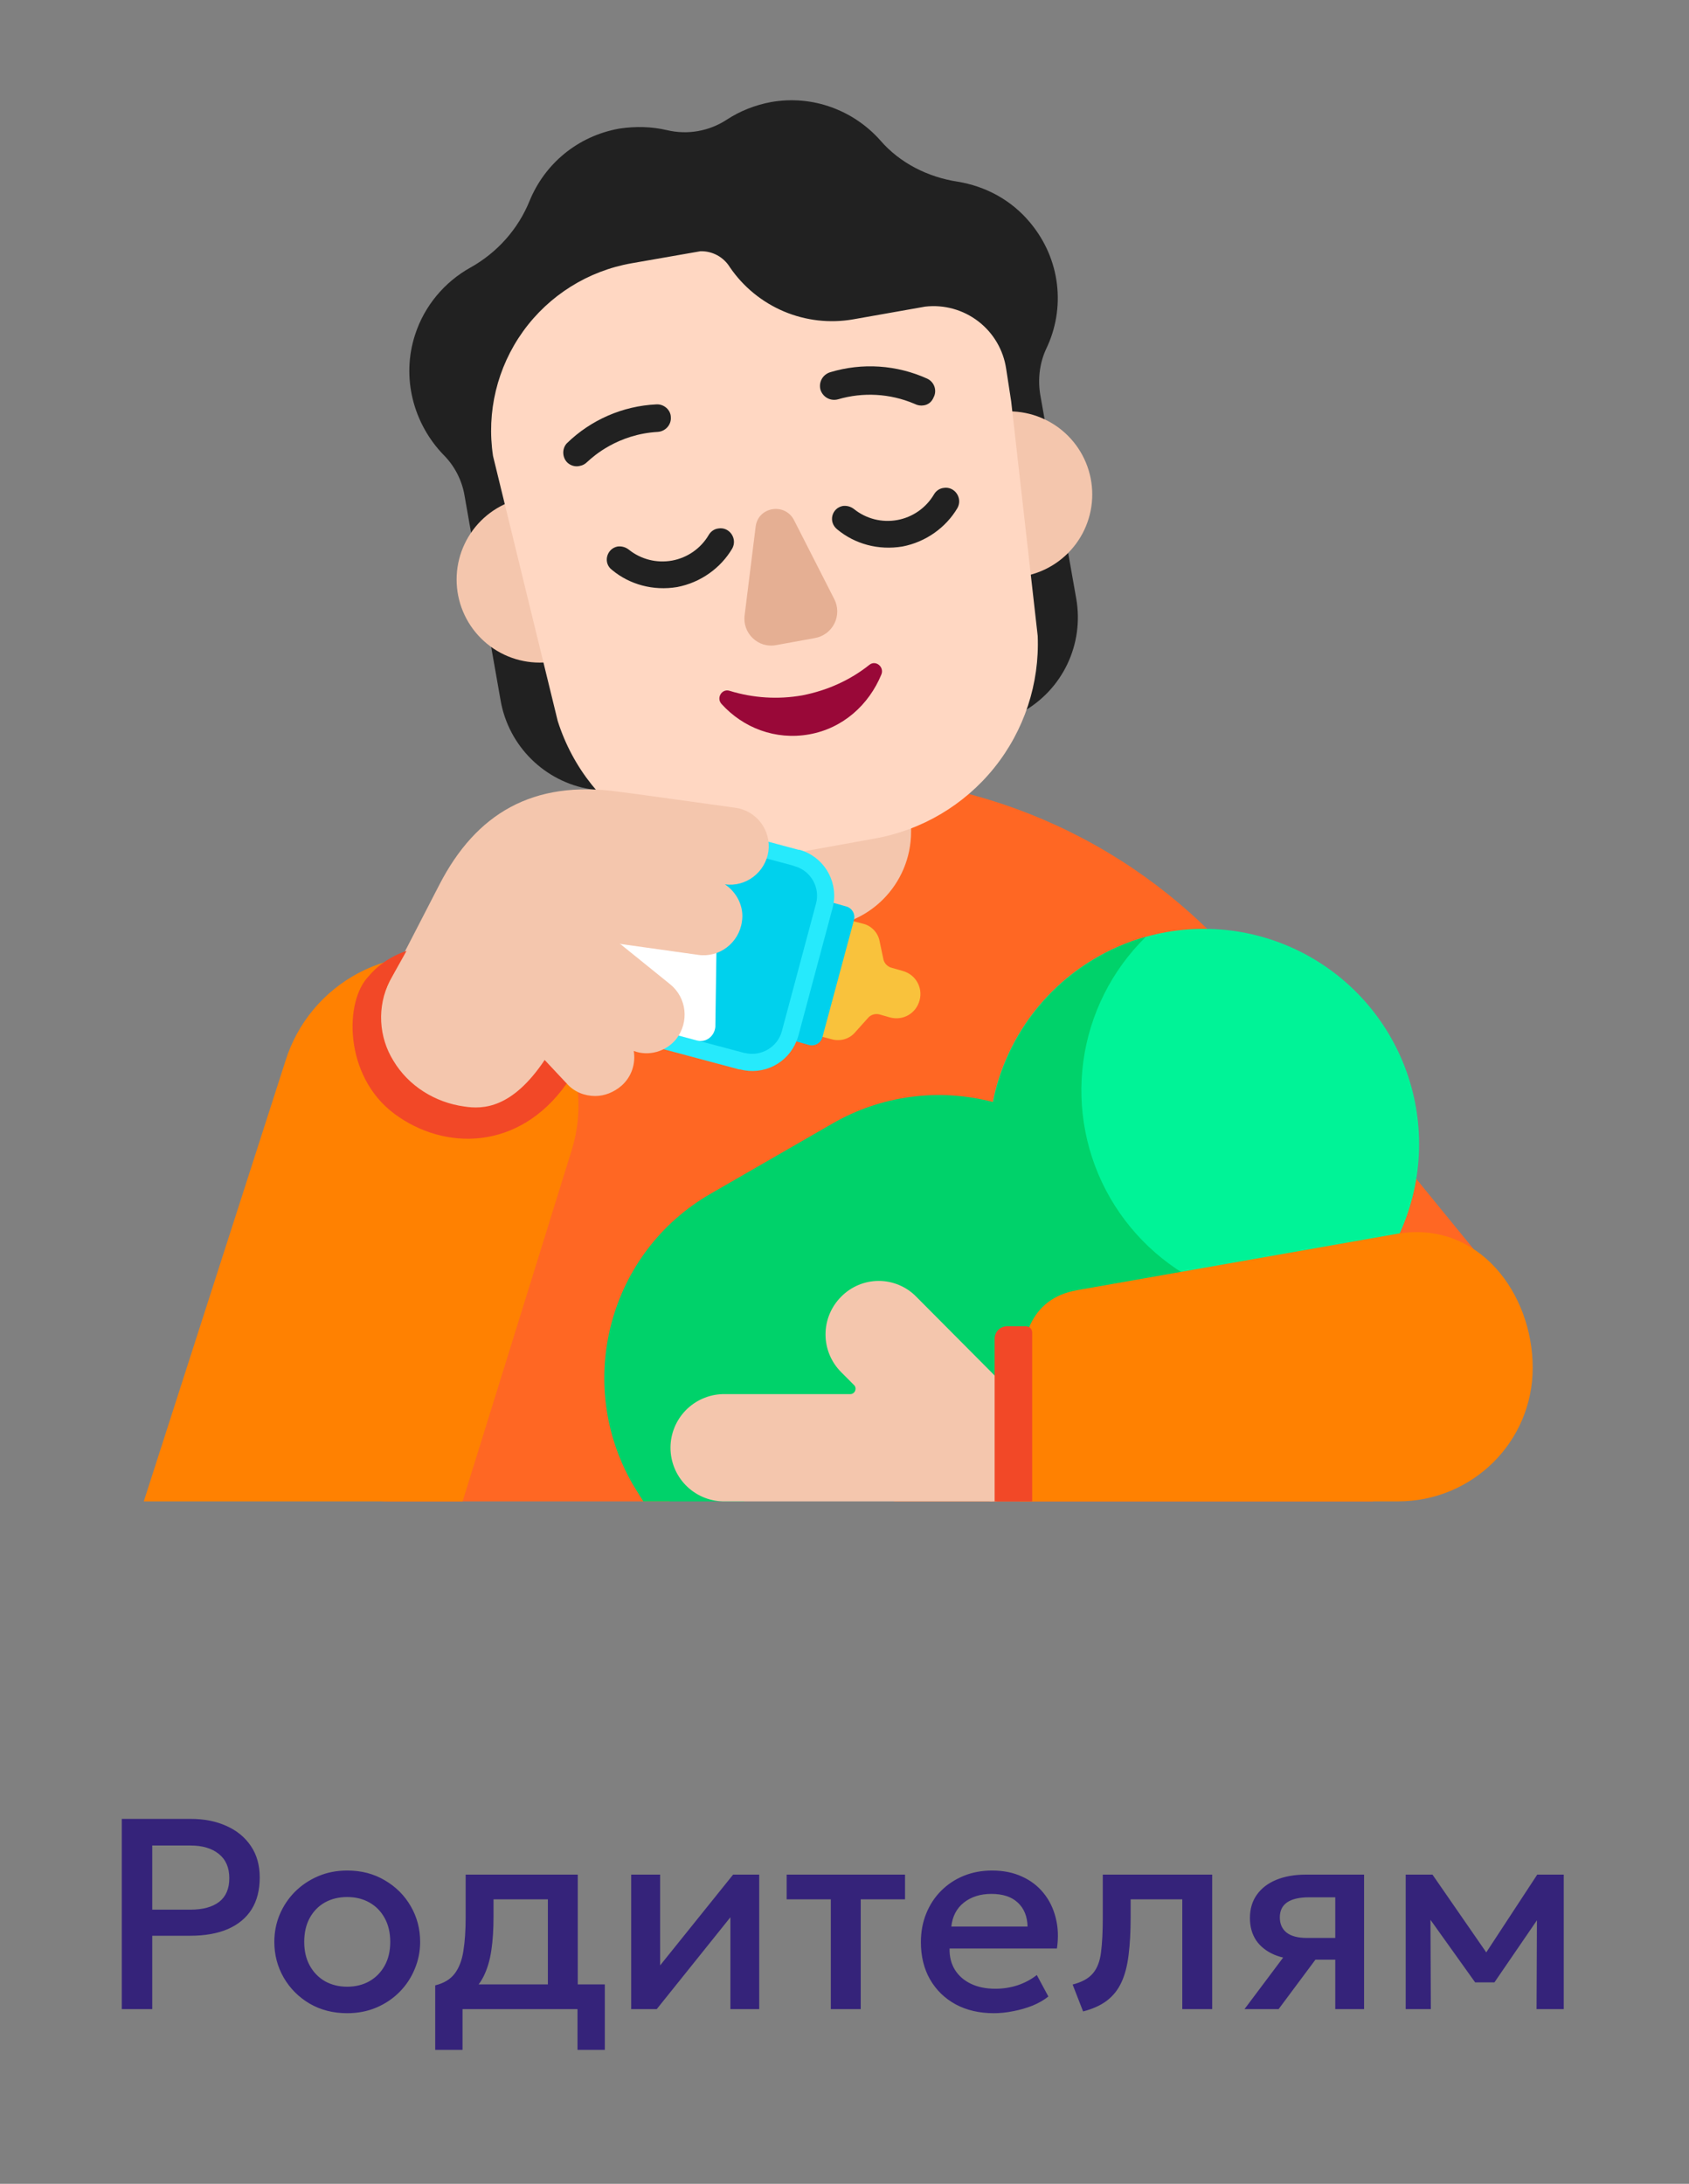 <svg width="174" height="225" viewBox="0 0 174 225" fill="none" xmlns="http://www.w3.org/2000/svg">
<rect x="0" y="0" width="174" height="225" fill="#808080" stroke="none"/>
<path d="M30.282 144.891C30.23 150.305 34.613 154.687 40.027 154.687H68.954L81.844 149.531L92.157 154.687H141.45L140.605 134.645L153.413 130.659L127.941 99.464L127.926 99.51C122.695 93.358 116.184 88.422 108.849 85.047C101.513 81.672 93.529 79.938 85.454 79.968C55.032 79.968 30.333 104.151 30.333 133.903L30.282 144.891Z" fill="#FF6723"/>
<path d="M84.009 95.545C89.475 95.545 93.858 91.111 93.858 85.697V74.044C93.858 71.432 92.82 68.927 90.973 67.08C89.126 65.233 86.621 64.195 84.009 64.195C81.397 64.195 78.892 65.233 77.045 67.08C75.198 68.927 74.161 71.432 74.161 74.044V85.697C74.109 91.162 78.543 95.545 84.009 95.545Z" fill="#F4C6AD"/>
<path d="M106.129 22.945C104.169 20.573 101.488 19.181 98.652 18.717C95.61 18.253 92.722 16.809 90.712 14.489C87.979 11.395 83.751 9.745 79.419 10.518C77.769 10.828 76.222 11.447 74.882 12.323C73.077 13.509 70.86 13.921 68.694 13.406C67.147 13.045 65.498 12.993 63.796 13.251C59.465 14.025 56.113 16.912 54.566 20.676C53.38 23.615 51.215 26.039 48.43 27.586C45.852 29.029 43.738 31.453 42.758 34.495C41.315 38.929 42.604 43.673 45.697 46.87C46.832 48.004 47.605 49.5 47.863 51.098L51.576 72.187C52.401 76.879 56.113 80.54 60.805 81.314L70.963 82.912L64.363 45.323C64.982 44.447 65.498 43.518 65.858 42.436C66.477 40.786 66.683 39.136 66.58 37.486L68.024 37.331C71.015 36.815 73.541 35.268 75.294 33.103C77.718 34.547 80.605 35.114 83.596 34.598C84.06 34.495 84.524 34.392 84.988 34.237C85.452 35.784 86.226 37.331 87.36 38.62C88.082 39.445 88.855 40.167 89.732 40.786L96.332 78.375L105.304 73.373C109.48 71.053 111.697 66.361 110.872 61.668L107.16 40.631C106.902 39.032 107.108 37.383 107.779 35.939C109.79 31.762 109.274 26.709 106.129 22.945Z" fill="#212121"/>
<path d="M112.523 50.943C112.523 53.213 111.622 55.39 110.016 56.996C108.411 58.601 106.234 59.502 103.964 59.502C101.694 59.502 99.517 58.601 97.912 56.996C96.306 55.39 95.405 53.213 95.405 50.943C95.405 48.673 96.306 46.496 97.912 44.891C99.517 43.286 101.694 42.384 103.964 42.384C106.234 42.384 108.411 43.286 110.016 44.891C111.622 46.496 112.523 48.673 112.523 50.943ZM64.158 59.709C64.158 60.833 63.936 61.946 63.506 62.984C63.076 64.023 62.446 64.966 61.651 65.761C60.856 66.556 59.912 67.186 58.874 67.617C57.836 68.047 56.722 68.268 55.598 68.268C54.474 68.268 53.361 68.047 52.323 67.617C51.284 67.186 50.341 66.556 49.546 65.761C48.751 64.966 48.121 64.023 47.691 62.984C47.261 61.946 47.039 60.833 47.039 59.709C47.039 57.439 47.941 55.262 49.546 53.656C51.151 52.051 53.328 51.149 55.598 51.149C57.868 51.149 60.046 52.051 61.651 53.656C63.256 55.262 64.158 57.439 64.158 59.709Z" fill="#F4C6AD"/>
<path d="M87.928 32.896C85.514 33.323 83.029 33.044 80.77 32.093C78.511 31.141 76.574 29.558 75.192 27.534C74.876 27.018 74.431 26.594 73.899 26.304C73.368 26.015 72.77 25.87 72.165 25.884L65.086 27.121C60.579 27.907 56.559 30.426 53.887 34.139C51.216 37.853 50.105 42.465 50.793 46.988L57.455 74.28C60.548 84.026 70.345 89.955 80.4 88.151L90.094 86.397C94.948 85.54 99.327 82.952 102.419 79.112C105.51 75.271 107.103 70.44 106.903 65.515L104.17 41.347L103.655 38.001C103.369 36.057 102.338 34.301 100.779 33.105C99.221 31.909 97.258 31.366 95.307 31.592L87.928 32.896Z" fill="#FFD7C2"/>
<path d="M77.849 54.244L76.714 63.37C76.456 65.227 78.106 66.825 79.963 66.464L83.933 65.742C84.365 65.669 84.774 65.495 85.126 65.235C85.478 64.974 85.764 64.634 85.96 64.242C86.156 63.85 86.256 63.417 86.254 62.979C86.251 62.541 86.145 62.11 85.944 61.72L81.767 53.522C80.788 51.769 78.106 52.233 77.849 54.244Z" fill="#E5AF93"/>
<path d="M82.663 71.641C80.163 72.084 77.593 71.924 75.166 71.176C74.372 70.919 73.774 71.898 74.32 72.517C76.553 74.992 79.884 76.281 83.359 75.662C86.835 75.044 89.516 72.62 90.805 69.475C91.104 68.701 90.212 67.98 89.567 68.495C87.629 70.042 85.293 71.125 82.663 71.641Z" fill="#990838"/>
<path d="M87.965 52.439C87.643 52.191 87.235 52.08 86.831 52.13C85.697 52.336 85.284 53.78 86.264 54.553C88.068 56.048 90.492 56.719 92.967 56.306C95.39 55.842 97.453 54.347 98.639 52.336C99.206 51.305 98.329 50.067 97.195 50.273C96.782 50.325 96.422 50.583 96.215 50.944C95.811 51.629 95.264 52.219 94.611 52.674C93.959 53.129 93.216 53.438 92.433 53.58C91.65 53.722 90.846 53.694 90.075 53.497C89.304 53.3 88.584 52.939 87.965 52.439ZM64.762 56.616C64.439 56.367 64.032 56.256 63.628 56.306C62.493 56.513 62.081 58.008 63.061 58.73C64.865 60.225 67.289 60.895 69.764 60.483C72.187 60.019 74.25 58.523 75.436 56.513C76.003 55.481 75.126 54.244 73.992 54.45C73.579 54.502 73.218 54.759 73.012 55.12C72.608 55.806 72.061 56.396 71.408 56.851C70.755 57.306 70.012 57.615 69.23 57.757C68.447 57.898 67.642 57.87 66.871 57.673C66.101 57.476 65.381 57.116 64.762 56.616ZM94.22 41.611C94.529 41.766 94.839 41.817 95.148 41.766C95.561 41.714 95.973 41.456 96.179 40.941C96.54 40.27 96.282 39.394 95.561 39.033L95.555 39.028C92.399 37.587 88.825 37.348 85.506 38.357C84.732 38.615 84.32 39.389 84.526 40.162C84.784 40.935 85.557 41.348 86.331 41.142C88.909 40.386 91.67 40.541 94.148 41.58L94.22 41.611ZM58.487 47.695C58.848 48.005 59.312 48.108 59.724 48.005C60.034 47.953 60.292 47.798 60.498 47.592L60.586 47.515C61.086 47.056 63.628 44.73 67.768 44.498C68.542 44.447 69.16 43.777 69.109 43.003C69.109 42.23 68.387 41.611 67.614 41.663C64.159 41.828 60.883 43.251 58.404 45.664L58.384 45.684C57.868 46.252 57.92 47.18 58.487 47.695Z" fill="#212121"/>
<path d="M91.897 99.722L92.98 100.031C94.321 100.392 95.094 101.732 94.733 103.073C94.372 104.414 93.032 105.187 91.691 104.826L90.608 104.517C90.196 104.414 89.732 104.517 89.422 104.878L88.082 106.373C87.514 107.043 86.586 107.301 85.761 107.095L84.039 106.646L87.236 94.735L88.958 95.184C89.783 95.39 90.453 96.112 90.608 96.937L91.021 98.897C91.124 99.257 91.433 99.618 91.897 99.722Z" fill="#F9C23C"/>
<path d="M82.255 87.552C82.255 87.604 82.307 87.604 82.255 87.552H82.359C84.772 88.228 86.277 90.615 85.875 93.07L87.04 94.524L83.756 106.569L82.065 107.239C81.627 108.353 80.796 109.269 79.729 109.812C78.662 110.356 77.433 110.489 76.274 110.188H76.171L61.321 106.218C59.901 105.832 58.692 104.899 57.958 103.623C57.223 102.348 57.024 100.834 57.402 99.412L60.599 87.501C61.373 84.562 64.415 82.809 67.406 83.582H67.457L82.255 87.552Z" fill="#26EAFC"/>
<path d="M61.784 104.517C60.82 104.247 60 103.61 59.499 102.743C58.998 101.876 58.856 100.847 59.103 99.877L62.3 87.966C62.867 85.955 64.93 84.769 66.941 85.284C66.996 85.288 67.056 85.296 67.121 85.31C67.186 85.324 67.246 85.333 67.302 85.336L81.584 89.152C81.636 89.176 81.688 89.193 81.739 89.203L81.894 89.255C83.544 89.719 84.523 91.472 84.059 93.122L80.553 106.219C80.141 107.869 78.388 108.9 76.737 108.488H76.686L61.784 104.517ZM83.338 107.663L82.048 107.302C82.127 107.106 82.196 106.899 82.255 106.683L85.761 93.586C85.811 93.401 85.85 93.213 85.879 93.024L87.153 93.385C87.772 93.54 88.133 94.158 87.978 94.777L84.73 106.843C84.694 106.989 84.629 107.127 84.539 107.248C84.449 107.369 84.336 107.47 84.207 107.547C84.077 107.624 83.933 107.674 83.784 107.695C83.635 107.716 83.483 107.706 83.338 107.668" fill="#00D1ED"/>
<path d="M71.787 107.199L61.784 104.517C60.82 104.247 60 103.61 59.499 102.743C58.998 101.876 58.856 100.847 59.103 99.877L62.3 87.966C62.816 85.955 64.93 84.769 66.941 85.284C67.044 85.336 67.198 85.336 67.302 85.336L73.386 86.986C73.695 87.089 73.953 87.347 73.953 87.708L73.695 105.806C73.592 106.786 72.716 107.456 71.787 107.199Z" fill="white"/>
<path d="M124.023 140.043C129.904 140.043 135.543 137.707 139.701 133.549C143.859 129.391 146.195 123.751 146.195 117.871C146.195 111.991 143.859 106.351 139.701 102.193C135.543 98.035 129.904 95.699 124.023 95.699C118.143 95.699 112.504 98.035 108.346 102.193C104.188 106.351 101.852 111.991 101.852 117.871C101.852 123.751 104.188 129.391 108.346 133.549C112.504 137.707 118.143 140.043 124.023 140.043Z" fill="#00F397"/>
<path d="M118.039 96.524C114.531 99.97 112.267 104.484 111.604 109.356C110.942 114.228 111.917 119.183 114.378 123.44C116.845 127.696 120.651 131.016 125.203 132.882C129.755 134.747 134.797 135.053 139.541 133.753C136.402 136.82 132.424 138.887 128.11 139.692C123.796 140.497 119.34 140.004 115.306 138.275C115.719 144.55 113.625 150.325 107.675 153.707L76.686 149.531V154.687H66.27L65.188 152.934C59.155 142.467 62.713 129.009 73.231 122.976L85.761 115.757C90.767 112.867 96.713 112.072 102.302 113.545C102.908 110.506 104.144 107.627 105.931 105.095C107.718 102.563 110.016 100.434 112.677 98.845C114.378 97.814 116.183 97.04 118.039 96.524Z" fill="#00D26A"/>
<path d="M29.405 109.312L14.812 154.687H47.658L58.898 118.491C60.115 114.579 59.729 110.345 57.824 106.719C55.919 103.093 52.652 100.372 48.741 99.155C44.83 97.938 40.595 98.324 36.969 100.229C33.343 102.134 30.622 105.401 29.405 109.312ZM144.028 127.101L110.956 132.928C106.042 133.805 105.047 138.033 105.047 143.034V154.687H144.028C151.69 154.687 157.898 148.551 157.898 140.92C157.898 133.289 152.361 125.761 144.028 127.101Z" fill="#FF8101"/>
<path d="M45.284 91.111L40.231 100.907C38.839 103.589 38.189 107.549 39.788 110.127C41.335 112.705 44.222 114.793 47.213 115.206C49.172 115.515 53.055 115.324 56.406 110.323L58.381 111.632C59.155 112.509 60.237 112.921 61.32 112.921C62.248 112.921 63.228 112.561 64.053 111.839C65.084 110.911 65.497 109.57 65.29 108.281C66.786 108.848 68.591 108.384 69.673 107.043C71.014 105.29 70.756 102.815 69.055 101.423L63.95 97.298C63.898 97.298 63.898 97.298 63.847 97.246L71.942 98.381C74.108 98.69 76.119 97.143 76.428 94.978C76.686 93.431 75.912 91.936 74.675 91.111C76.841 91.42 78.852 89.873 79.161 87.707C79.3 86.662 79.021 85.604 78.384 84.763C77.746 83.923 76.802 83.369 75.758 83.222L67.198 82.036C66.889 81.984 63.744 81.572 63.744 81.572C54.875 80.334 49.048 83.84 45.284 91.111ZM87.581 143.637H74.433C72.996 143.681 71.634 144.282 70.634 145.314C69.633 146.345 69.074 147.725 69.074 149.162C69.074 150.599 69.633 151.979 70.634 153.011C71.634 154.042 72.996 154.643 74.433 154.687H101.812C102.529 154.739 103.256 154.61 103.947 154.367C104.695 154.104 104.865 151.609 104.865 151.609V146.545L104.375 143.637L94.392 133.598C93.888 133.084 93.287 132.675 92.623 132.396C91.959 132.117 91.246 131.973 90.525 131.973C89.805 131.973 89.092 132.117 88.428 132.396C87.764 132.675 87.162 133.084 86.658 133.598C86.147 134.108 85.741 134.714 85.464 135.381C85.187 136.048 85.045 136.764 85.045 137.486C85.045 138.208 85.187 138.923 85.464 139.59C85.741 140.258 86.147 140.864 86.658 141.374L87.993 142.714C88.303 143.024 88.097 143.637 87.581 143.637Z" fill="#F4C6AD"/>
<path d="M56.112 109.209L58.381 111.633C53.483 118.594 45.748 118.594 40.592 114.727C35.436 110.859 35.436 103.125 38.014 100.547C38.014 100.547 39.303 98.83 41.881 97.969L40.128 101.104C39.494 102.394 39.199 103.824 39.271 105.259C39.343 106.694 39.78 108.088 40.54 109.307C42.087 111.885 44.82 113.587 47.811 114C49.77 114.309 52.761 114.211 56.112 109.209ZM103.756 136.641C103.414 136.641 103.086 136.776 102.844 137.018C102.603 137.26 102.467 137.588 102.467 137.93V154.688H106.334V137.285C106.334 137.114 106.266 136.95 106.145 136.829C106.024 136.709 105.86 136.641 105.69 136.641H103.756Z" fill="#F24827"/>
<path d="M12.548 207V187.4H19.646C21.037 187.4 22.264 187.643 23.328 188.128C24.401 188.604 25.241 189.295 25.848 190.2C26.455 191.096 26.758 192.174 26.758 193.434C26.758 194.731 26.478 195.828 25.918 196.724C25.358 197.611 24.541 198.287 23.468 198.754C22.404 199.211 21.107 199.44 19.576 199.44H15.684V207H12.548ZM15.684 196.752H19.618C20.887 196.752 21.872 196.486 22.572 195.954C23.272 195.413 23.622 194.596 23.622 193.504C23.622 192.421 23.263 191.591 22.544 191.012C21.825 190.433 20.859 190.144 19.646 190.144H15.684V196.752ZM35.765 207.42C34.318 207.42 33.025 207.089 31.887 206.426C30.757 205.754 29.871 204.863 29.227 203.752C28.583 202.632 28.261 201.405 28.261 200.07C28.261 199.081 28.443 198.147 28.807 197.27C29.18 196.383 29.703 195.599 30.375 194.918C31.056 194.237 31.854 193.7 32.769 193.308C33.683 192.916 34.687 192.72 35.779 192.72C37.225 192.72 38.513 193.056 39.643 193.728C40.781 194.391 41.673 195.282 42.317 196.402C42.961 197.513 43.283 198.735 43.283 200.07C43.283 201.05 43.096 201.983 42.723 202.87C42.359 203.757 41.841 204.541 41.169 205.222C40.497 205.903 39.703 206.44 38.789 206.832C37.874 207.224 36.866 207.42 35.765 207.42ZM35.765 204.69C36.623 204.69 37.384 204.503 38.047 204.13C38.719 203.747 39.246 203.211 39.629 202.52C40.011 201.829 40.203 201.013 40.203 200.07C40.203 199.127 40.011 198.311 39.629 197.62C39.246 196.92 38.719 196.383 38.047 196.01C37.384 195.637 36.623 195.45 35.765 195.45C34.906 195.45 34.141 195.637 33.469 196.01C32.806 196.383 32.283 196.92 31.901 197.62C31.527 198.311 31.341 199.127 31.341 200.07C31.341 201.013 31.532 201.829 31.915 202.52C32.297 203.211 32.82 203.747 33.483 204.13C34.155 204.503 34.915 204.69 35.765 204.69ZM56.442 207V195.688H50.842V197.522C50.842 198.782 50.768 199.921 50.618 200.938C50.469 201.955 50.203 202.851 49.82 203.626C49.438 204.391 48.901 205.026 48.21 205.53C47.529 206.034 46.656 206.403 45.592 206.636L44.836 204.55C45.723 204.335 46.39 203.934 46.838 203.346C47.286 202.758 47.585 201.983 47.734 201.022C47.893 200.051 47.972 198.885 47.972 197.522V193.14H59.522V207H56.442ZM44.836 211.2V204.55L46.74 204.746L47.216 204.452H62.308V211.2H59.494V207H47.65V211.2H44.836ZM65.025 207V193.14H68.007V202.492L75.525 193.14H78.213V207H75.245V197.536L67.657 207H65.025ZM85.591 207V195.688H81.041V193.14H93.236V195.688H88.671V207H85.591ZM102.388 207.42C100.895 207.42 99.583 207.117 98.454 206.51C97.325 205.894 96.443 205.035 95.808 203.934C95.183 202.833 94.87 201.554 94.87 200.098C94.87 199.034 95.052 198.054 95.416 197.158C95.78 196.253 96.293 195.469 96.956 194.806C97.619 194.143 98.393 193.63 99.28 193.266C100.176 192.902 101.151 192.72 102.206 192.72C103.354 192.72 104.376 192.925 105.272 193.336C106.168 193.737 106.91 194.302 107.498 195.03C108.095 195.758 108.515 196.612 108.758 197.592C109.01 198.563 109.052 199.617 108.884 200.756H97.824C97.805 201.587 97.987 202.315 98.37 202.94C98.753 203.556 99.299 204.037 100.008 204.382C100.727 204.727 101.571 204.9 102.542 204.9C103.326 204.9 104.082 204.783 104.81 204.55C105.547 204.307 106.215 203.953 106.812 203.486L108.002 205.698C107.554 206.062 107.013 206.375 106.378 206.636C105.743 206.888 105.081 207.079 104.39 207.21C103.699 207.35 103.032 207.42 102.388 207.42ZM98.006 198.488H105.86C105.832 197.443 105.496 196.621 104.852 196.024C104.217 195.427 103.312 195.128 102.136 195.128C100.997 195.128 100.05 195.427 99.294 196.024C98.547 196.621 98.118 197.443 98.006 198.488ZM111.579 207.238L110.501 204.466C111.453 204.223 112.149 203.841 112.587 203.318C113.035 202.795 113.315 202.067 113.427 201.134C113.549 200.201 113.609 198.997 113.609 197.522V193.14H124.879V207H121.799V195.688H116.479V197.522C116.479 199.006 116.409 200.299 116.269 201.4C116.139 202.501 115.896 203.439 115.541 204.214C115.187 204.989 114.687 205.623 114.043 206.118C113.409 206.603 112.587 206.977 111.579 207.238ZM128.207 207L133.527 199.902L134.199 201.89C133.051 201.899 132.071 201.731 131.259 201.386C130.447 201.031 129.827 200.537 129.397 199.902C128.977 199.258 128.767 198.497 128.767 197.62C128.767 196.677 129.005 195.875 129.481 195.212C129.957 194.54 130.629 194.027 131.497 193.672C132.365 193.317 133.383 193.14 134.549 193.14H140.527V207H137.559V195.478H134.857C133.868 195.478 133.117 195.651 132.603 195.996C132.099 196.341 131.847 196.859 131.847 197.55C131.847 198.222 132.081 198.745 132.547 199.118C133.023 199.482 133.709 199.664 134.605 199.664H137.951V201.904H135.515L131.721 207H128.207ZM144.814 207V193.14H147.488H147.572L153.788 202.128L152.458 202.156L158.366 193.14H161.096V207H158.296L158.338 196.752L158.912 197.004L153.956 204.242H151.968L146.788 196.99L147.362 196.738L147.404 207H144.814Z" fill="#35237A"/>
</svg>
